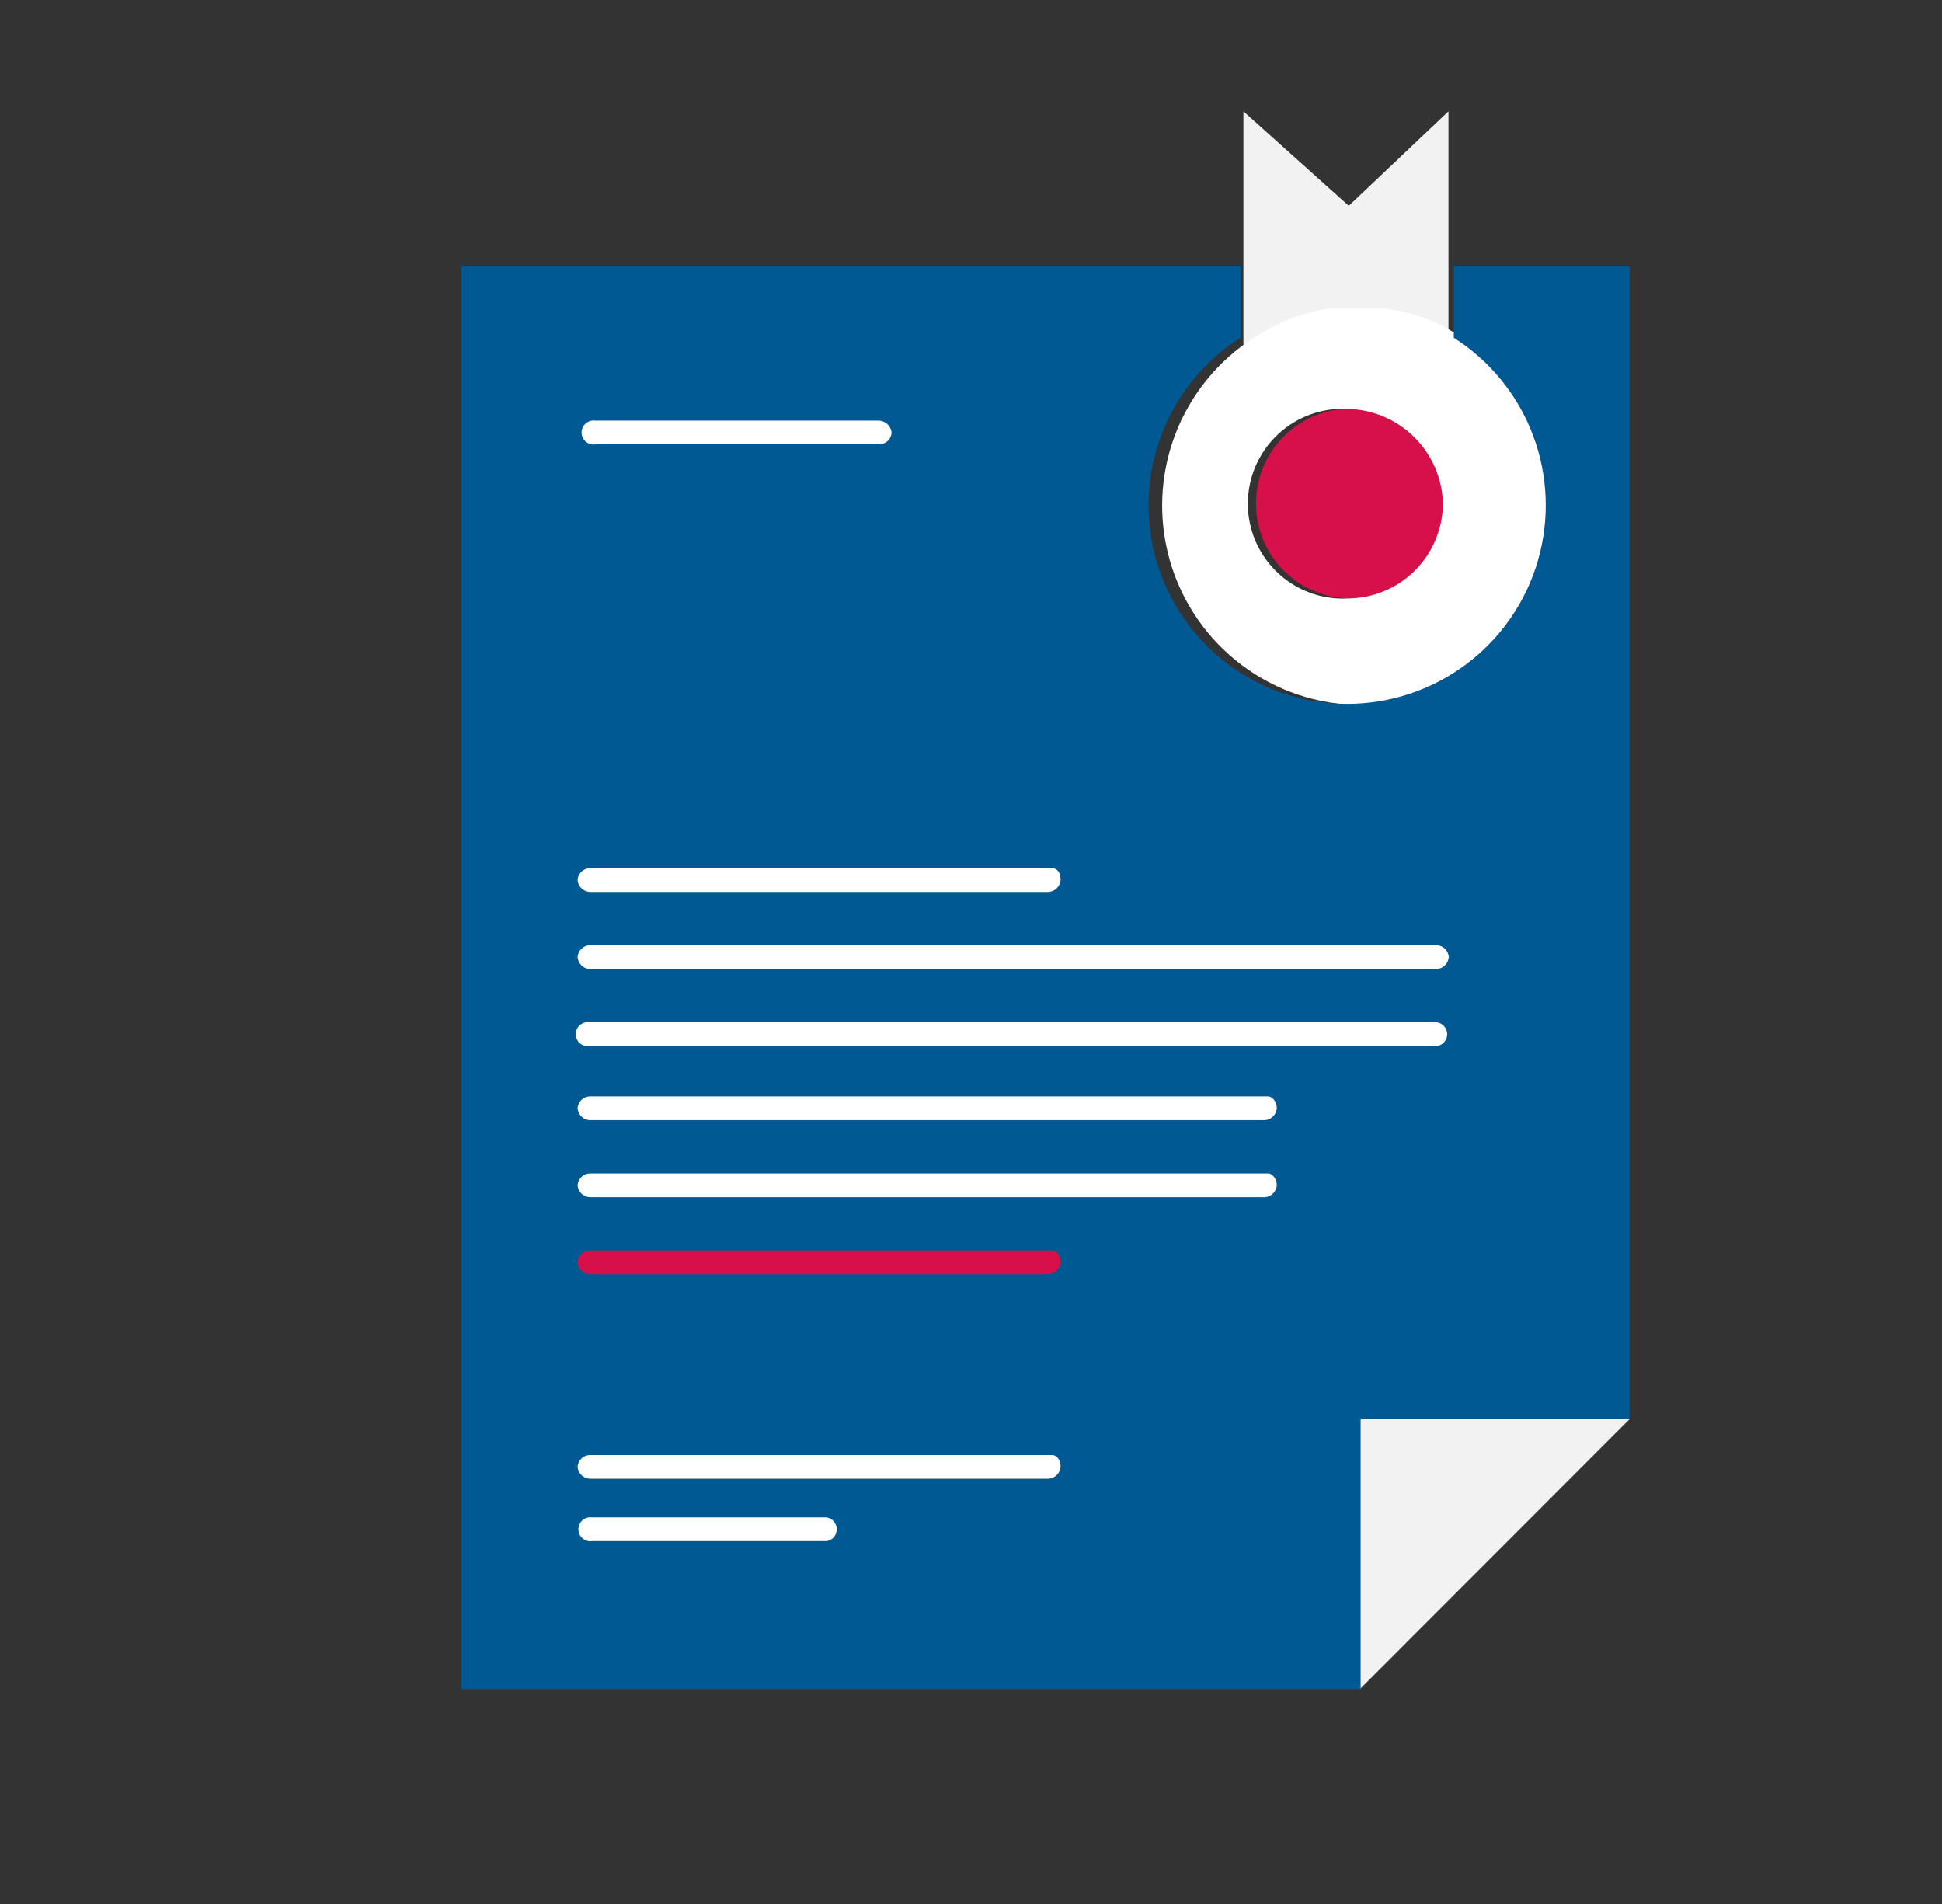 <svg width="51" height="50" viewBox="0 0 51 50" fill="none" xmlns="http://www.w3.org/2000/svg">
<rect x="0" y="0" width="51" height="50" fill="#333333" stroke="none"/>
<path d="M35.477 15.716C36.137 15.712 36.768 15.448 37.235 14.981C37.701 14.515 37.965 13.883 37.969 13.223C37.969 12.73 37.823 12.249 37.549 11.839C37.275 11.429 36.886 11.109 36.431 10.921C35.975 10.732 35.474 10.683 34.991 10.779C34.507 10.875 34.063 11.112 33.714 11.461C33.366 11.81 33.128 12.254 33.032 12.737C32.936 13.221 32.986 13.722 33.174 14.177C33.363 14.633 33.682 15.022 34.092 15.296C34.502 15.57 34.984 15.716 35.477 15.716Z" fill="#D71049"/>
<path d="M35.724 8.421H36.094C36.777 8.527 37.435 8.749 38.039 9.077V2.923L35.421 5.405L32.654 2.923V9.055C33.255 8.707 33.913 8.463 34.6 8.334H35.339C35.463 8.381 35.592 8.41 35.724 8.421Z" fill="#F2F2F2"/>
<path d="M40.694 13.223C40.703 12.34 40.485 11.469 40.062 10.694C39.64 9.918 39.025 9.264 38.278 8.792C37.672 8.396 36.977 8.155 36.255 8.092H34.963C34.239 8.196 33.548 8.458 32.939 8.862C31.986 9.47 31.255 10.371 30.856 11.429C30.457 12.488 30.412 13.646 30.726 14.733C31.04 15.819 31.698 16.775 32.6 17.457C33.502 18.139 34.601 18.51 35.732 18.516C37.078 18.433 38.342 17.839 39.264 16.855C40.187 15.871 40.698 14.572 40.694 13.223ZM37.894 13.223C37.889 13.883 37.626 14.515 37.159 14.981C36.693 15.448 36.061 15.712 35.401 15.716C35.063 15.735 34.724 15.684 34.406 15.568C34.087 15.451 33.796 15.271 33.55 15.038C33.304 14.805 33.108 14.524 32.973 14.213C32.839 13.902 32.77 13.566 32.77 13.227C32.77 12.888 32.839 12.553 32.973 12.242C33.108 11.93 33.304 11.649 33.55 11.416C33.796 11.184 34.087 11.003 34.406 10.887C34.724 10.77 35.063 10.72 35.401 10.739C36.056 10.754 36.68 11.021 37.144 11.483C37.608 11.946 37.876 12.569 37.894 13.223Z" fill="white"/>
<path d="M35.715 44.355L42.792 37.27H35.715V44.355Z" fill="#F2F2F2"/>
<path d="M42.794 37.27V7H38.178V8.869C39.131 9.475 39.861 10.374 40.259 11.431C40.657 12.487 40.701 13.644 40.386 14.728C40.07 15.812 39.411 16.764 38.508 17.441C37.605 18.119 36.507 18.485 35.378 18.485C34.249 18.485 33.151 18.119 32.248 17.441C31.345 16.764 30.686 15.812 30.37 14.728C30.055 13.644 30.099 12.487 30.497 11.431C30.895 10.374 31.625 9.475 32.578 8.869V7H12.115V44.355H35.732V37.27H42.794Z" fill="#005993"/>
<path d="M23.031 11.046H15.638C15.593 11.039 15.547 11.042 15.503 11.054C15.459 11.067 15.419 11.089 15.384 11.118C15.349 11.148 15.322 11.185 15.302 11.226C15.283 11.267 15.273 11.312 15.273 11.358C15.273 11.403 15.283 11.448 15.302 11.49C15.322 11.531 15.349 11.568 15.384 11.598C15.419 11.627 15.459 11.649 15.503 11.662C15.547 11.674 15.593 11.677 15.638 11.669H23.108C23.187 11.664 23.263 11.63 23.319 11.573C23.376 11.517 23.41 11.442 23.415 11.362C23.406 11.269 23.36 11.184 23.288 11.125C23.216 11.066 23.123 11.038 23.031 11.046Z" fill="white"/>
<path d="M21.708 39.847H15.554C15.509 39.84 15.463 39.843 15.419 39.855C15.375 39.868 15.335 39.889 15.3 39.919C15.265 39.949 15.238 39.985 15.218 40.027C15.199 40.068 15.19 40.113 15.19 40.159C15.19 40.204 15.199 40.249 15.218 40.291C15.238 40.332 15.265 40.369 15.3 40.398C15.335 40.428 15.375 40.45 15.419 40.462C15.463 40.475 15.509 40.477 15.554 40.47H21.708C21.782 40.459 21.85 40.421 21.899 40.364C21.948 40.307 21.974 40.234 21.974 40.159C21.974 40.084 21.948 40.011 21.899 39.954C21.85 39.897 21.782 39.859 21.708 39.847Z" fill="white"/>
<path d="M27.622 38.209H15.483C15.402 38.212 15.325 38.246 15.267 38.302C15.209 38.359 15.174 38.435 15.168 38.516C15.173 38.598 15.208 38.675 15.266 38.733C15.324 38.791 15.402 38.826 15.483 38.832H27.538C27.62 38.826 27.697 38.791 27.755 38.733C27.813 38.675 27.848 38.598 27.853 38.516C27.853 38.362 27.776 38.209 27.622 38.209Z" fill="white"/>
<path d="M27.622 32.839H15.483C15.402 32.843 15.325 32.876 15.267 32.933C15.209 32.99 15.174 33.066 15.168 33.147C15.173 33.229 15.208 33.306 15.266 33.364C15.324 33.422 15.402 33.457 15.483 33.462H27.538C27.62 33.457 27.697 33.422 27.755 33.364C27.813 33.306 27.848 33.229 27.853 33.147C27.853 32.993 27.776 32.839 27.622 32.839Z" fill="#D71049"/>
<path d="M33.3 30.816H15.483C15.402 30.82 15.325 30.853 15.267 30.91C15.209 30.967 15.174 31.043 15.168 31.124C15.173 31.206 15.208 31.283 15.266 31.341C15.324 31.399 15.402 31.434 15.483 31.439H33.223C33.303 31.432 33.379 31.396 33.435 31.338C33.492 31.281 33.525 31.205 33.531 31.124C33.531 30.97 33.423 30.816 33.3 30.816Z" fill="white"/>
<path d="M33.3 28.793H15.483C15.402 28.797 15.325 28.83 15.267 28.887C15.209 28.944 15.174 29.02 15.168 29.101C15.173 29.183 15.208 29.26 15.266 29.318C15.324 29.376 15.402 29.411 15.483 29.416H33.223C33.303 29.409 33.379 29.373 33.435 29.315C33.492 29.258 33.525 29.181 33.531 29.101C33.531 28.947 33.423 28.793 33.3 28.793Z" fill="white"/>
<path d="M37.739 26.847H15.484C15.439 26.84 15.393 26.843 15.349 26.855C15.305 26.867 15.264 26.889 15.23 26.919C15.195 26.948 15.167 26.985 15.148 27.026C15.129 27.068 15.119 27.113 15.119 27.158C15.119 27.204 15.129 27.249 15.148 27.29C15.167 27.332 15.195 27.369 15.23 27.398C15.264 27.428 15.305 27.45 15.349 27.462C15.393 27.474 15.439 27.477 15.484 27.47H37.739C37.813 27.458 37.881 27.421 37.929 27.363C37.978 27.306 38.005 27.234 38.005 27.158C38.005 27.083 37.978 27.011 37.929 26.953C37.881 26.896 37.813 26.859 37.739 26.847Z" fill="white"/>
<path d="M37.739 24.824H15.483C15.402 24.827 15.325 24.861 15.267 24.917C15.209 24.974 15.174 25.05 15.168 25.131C15.173 25.213 15.208 25.29 15.266 25.349C15.324 25.407 15.402 25.441 15.483 25.447H37.739C37.819 25.44 37.894 25.404 37.951 25.346C38.007 25.288 38.041 25.212 38.046 25.131C38.041 25.052 38.007 24.977 37.95 24.92C37.894 24.863 37.818 24.829 37.739 24.824Z" fill="white"/>
<path d="M27.622 22.801H15.483C15.402 22.804 15.325 22.837 15.267 22.894C15.209 22.951 15.174 23.027 15.168 23.108C15.173 23.19 15.208 23.267 15.266 23.325C15.324 23.383 15.402 23.418 15.483 23.424H27.538C27.62 23.418 27.697 23.383 27.755 23.325C27.813 23.267 27.848 23.19 27.853 23.108C27.853 22.924 27.776 22.801 27.622 22.801Z" fill="white"/>
</svg>
